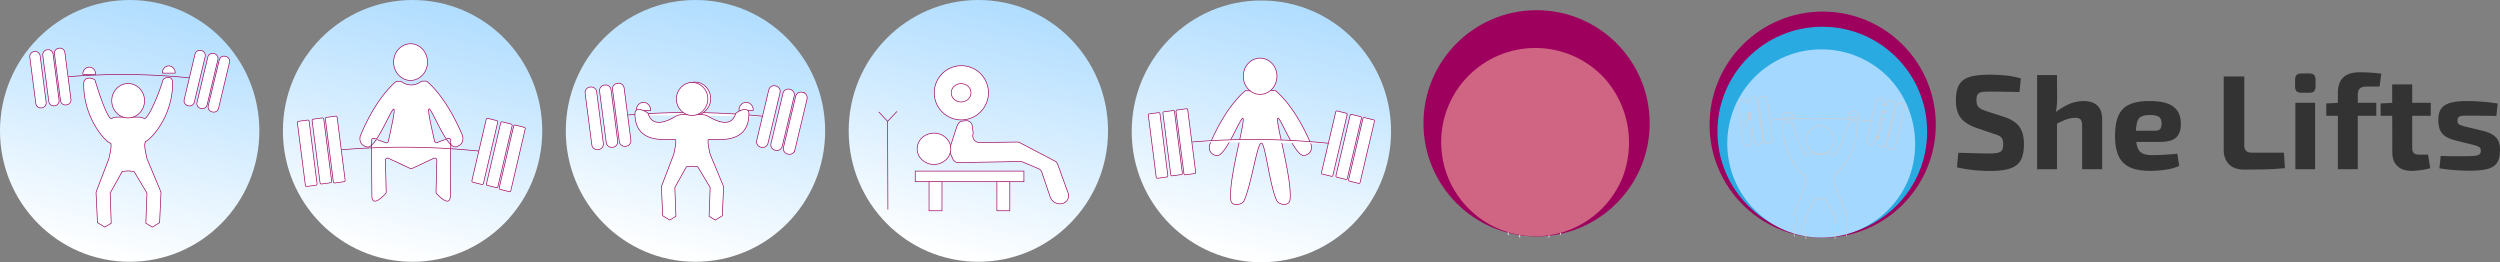<svg xmlns="http://www.w3.org/2000/svg" xmlns:xlink="http://www.w3.org/1999/xlink" viewBox="0 0 3711.62 389.34"><rect x="0" y="0" width="3711.62" height="389.34" fill="#808080" stroke="none"/><defs><style>.cls-1,.cls-10,.cls-11,.cls-12,.cls-13,.cls-21,.cls-27,.cls-32,.cls-34,.cls-35,.cls-36,.cls-37,.cls-38,.cls-39,.cls-8,.cls-9{fill:none;}.cls-2{isolation:isolate;}.cls-3{fill:#9e005d;}.cls-4{fill:#29abe2;}.cls-5{clip-path:url(#clip-path);}.cls-6{fill:#a5d8ff;}.cls-7{mix-blend-mode:hard-light;}.cls-10,.cls-11,.cls-12,.cls-13,.cls-8,.cls-9{stroke:#ccc;}.cls-10,.cls-11,.cls-12,.cls-13,.cls-16,.cls-17,.cls-19,.cls-20,.cls-21,.cls-22,.cls-23,.cls-25,.cls-26,.cls-27,.cls-28,.cls-29,.cls-31,.cls-32,.cls-34,.cls-35,.cls-36,.cls-37,.cls-38,.cls-39,.cls-8,.cls-9{stroke-miterlimit:10;}.cls-34,.cls-8{strokeWidth:6.29px;}.cls-35,.cls-9{strokeWidth:5.9px;}.cls-10,.cls-36{strokeWidth:6.22px;}.cls-11,.cls-37{strokeWidth:6.25px;}.cls-12,.cls-38{strokeWidth:5.55px;}.cls-13,.cls-39{strokeWidth:9.65px;}.cls-14{fill:url(#linear-gradient);}.cls-15{fill:url(#linear-gradient-2);}.cls-16,.cls-17,.cls-19,.cls-20,.cls-22,.cls-23,.cls-25,.cls-26,.cls-28,.cls-29,.cls-31{fill:#fff;}.cls-16,.cls-19,.cls-20,.cls-21,.cls-22,.cls-23,.cls-25,.cls-26,.cls-27,.cls-28,.cls-29,.cls-31,.cls-32{stroke:#9e005d;}.cls-16{strokeWidth:12.41px;}.cls-17{stroke:#000;strokeWidth:3px;}.cls-18{fill:url(#linear-gradient-3);}.cls-19{strokeWidth:11.51px;}.cls-20{strokeWidth:7.54px;}.cls-21{strokeWidth:7.07px;}.cls-22{strokeWidth:6.65px;}.cls-23{strokeWidth:11.56px;}.cls-24{fill:url(#linear-gradient-4);}.cls-25{strokeWidth:12.14px;}.cls-26{strokeWidth:8.64px;}.cls-27{strokeWidth:8.09px;}.cls-28{strokeWidth:8.54px;}.cls-29{strokeWidth:8.58px;}.cls-30{fill:url(#linear-gradient-5);}.cls-31,.cls-32{strokeWidth:10.95px;}.cls-33{clip-path:url(#clip-path-2);}.cls-34,.cls-35,.cls-36,.cls-37,.cls-38,.cls-39{stroke:#fff;}.cls-40{fill:#cf6582;mix-blend-mode:color-burn;}.cls-41{fill:#333;}</style><clipPath id="clip-path" transform="translate(-7.47 -5.68)"><ellipse class="cls-1" cx="2709.51" cy="219.48" rx="141.27" ry="142.58"/></clipPath><linearGradient id="linear-gradient" x1="150.1" y1="382" x2="247.67" y2="-49.59" gradientUnits="userSpaceOnUse"><stop offset="0" stop-color="#fff"/><stop offset="1" stop-color="#a5d8ff"/></linearGradient><linearGradient id="linear-gradient-2" x1="1830.28" y1="382.7" x2="1927.86" y2="-48.88" xlink:href="#linear-gradient"/><linearGradient id="linear-gradient-3" x1="990.1" y1="382" x2="1087.67" y2="-49.59" xlink:href="#linear-gradient"/><linearGradient id="linear-gradient-4" x1="570.1" y1="382" x2="667.67" y2="-49.59" xlink:href="#linear-gradient"/><linearGradient id="linear-gradient-5" x1="1410.1" y1="382" x2="1507.67" y2="-49.59" xlink:href="#linear-gradient"/><clipPath id="clip-path-2" transform="translate(-7.47 -5.68)"><ellipse class="cls-1" cx="2284.75" cy="217.43" rx="141.27" ry="142.58"/></clipPath></defs><g class="cls-2"><g id="Layer_1" data-name="Layer 1"><circle class="cls-3" cx="2706.03" cy="185.11" r="167.92"/><circle class="cls-4" cx="2705.47" cy="195.39" r="155.67"/><g class="cls-5"><circle class="cls-6" cx="2704.16" cy="213.04" r="139.77"/><g class="cls-7"><path class="cls-8" d="M2633.63,218.8l-.82.11a6.13,6.13,0,0,1-6.83-5.3l-7.52-58a6.16,6.16,0,0,1,5.25-6.9l.81-.11a6.12,6.12,0,0,1,6.83,5.3l7.52,58A6.15,6.15,0,0,1,2633.63,218.8Z" transform="translate(-7.47 -5.68)"/><path class="cls-9" d="M2635.71,184a828.92,828.92,0,0,1,153.34,1.77" transform="translate(-7.47 -5.68)"/><path class="cls-8" d="M2814.3,227.66l-.8-.19A6.19,6.19,0,0,1,2809,220l13.57-56.83a6.11,6.11,0,0,1,7.35-4.54l.8.19a6.18,6.18,0,0,1,4.49,7.43l-13.56,56.83A6.12,6.12,0,0,1,2814.3,227.66Z" transform="translate(-7.47 -5.68)"/><path class="cls-10" d="M2800.18,223.37l-.65-.16a6.16,6.16,0,0,1-4.49-7.42l13.37-56a6.11,6.11,0,0,1,7.35-4.54l.65.16a6.18,6.18,0,0,1,4.49,7.43l-13.37,56A6.1,6.1,0,0,1,2800.18,223.37Z" transform="translate(-7.47 -5.68)"/><path class="cls-11" d="M2784.34,220l-.72-.18a6.18,6.18,0,0,1-4.49-7.42L2792.59,156a6.11,6.11,0,0,1,7.35-4.54l.71.17a6.18,6.18,0,0,1,4.49,7.43l-13.45,56.37A6.11,6.11,0,0,1,2784.34,220Z" transform="translate(-7.47 -5.68)"/><path class="cls-10" d="M2618.93,219.91l-.67.09a6.13,6.13,0,0,1-6.83-5.3L2604,157.56a6.17,6.17,0,0,1,5.25-6.9l.66-.08a6.11,6.11,0,0,1,6.83,5.3l7.42,57.13A6.16,6.16,0,0,1,2618.93,219.91Z" transform="translate(-7.47 -5.68)"/><path class="cls-11" d="M2602.94,222.51l-.73.1a6.13,6.13,0,0,1-6.83-5.3l-7.46-57.5a6.17,6.17,0,0,1,5.25-6.9l.73-.09a6.11,6.11,0,0,1,6.83,5.3l7.46,57.49A6.15,6.15,0,0,1,2602.94,222.51Z" transform="translate(-7.47 -5.68)"/><path class="cls-12" d="M2653.59,180.71c0-4.72,3.57-8.55,7.94-8.55s7.95,3.83,7.95,8.55a3,3,0,0,1,0,.42l-15.85-.09A1.88,1.88,0,0,1,2653.59,180.71Z" transform="translate(-7.47 -5.68)"/><path class="cls-12" d="M2752.09,179.15c0-4.72,3.57-8.55,7.94-8.55s7.95,3.83,7.95,8.55c0,.14,0,.28,0,.42l-15.86-.09A1.77,1.77,0,0,1,2752.09,179.15Z" transform="translate(-7.47 -5.68)"/><path class="cls-13" d="M2730.33,268.41c-.32,2.25.8,8.4,2.57,16.63l17.5,42.07-1.74,37.59-9,5.57-8-4.86,1.39-37.27-16-26.79-7.3-.71-7.33.67-15,26.83,1.39,37.27-8,4.86-9-5.57L2670,327.11,2686,285v0c1.77-8.24,2.86-14.35,2.54-16.6,0-1.22-.13-2-.48-2.12a2.77,2.77,0,0,0-.61-.19c-5.92-1.61-32.95-30.75-32.76-73.24,0-10.84,13.4-6.62,14-4.46,6.66,22.09,16.5,49.33,20.58,47.3a15.12,15.12,0,0,1,6.85-1.67l13.26.06h.9l12.35-.06a15,15,0,0,1,6.85,1.67c4.11,2,16.81-25.85,23.46-47.94.68-2.16,11.75-7,11.81,3.83.16,42.48-27.91,71.15-33.83,72.76-.25.06-.06,1.87-.19,1.94C2730.46,266.45,2730.3,267.19,2730.33,268.41Z" transform="translate(-7.47 -5.68)"/><path class="cls-13" d="M2689.41,213.7c0-11.74,9.1-21.29,20.29-21.29S2730,202,2730,213.7,2720.93,235,2709.7,235,2689.41,225.47,2689.41,213.7Z" transform="translate(-7.47 -5.68)"/></g></g><ellipse class="cls-14" cx="192.53" cy="194.32" rx="192.53" ry="194.32"/><ellipse class="cls-15" cx="1872.71" cy="195.02" rx="192.53" ry="194.32"/><path class="cls-16" d="M1944,236.52c-13,3-35.55-57.06-39.27-55.48-4.86,2.08,21.44,89.51,18,121-1.15,10.76-16.85,7.59-19.62,1.7-10.87-22.94-17-85.32-22.94-85.77a11,11,0,0,1-.19-2.19,10.35,10.35,0,0,1-.16,2.39c-5.93.45-14.67,62.87-25.55,85.82-2.77,5.89-18.47,9.06-19.61-1.71-3.44-31.51,22.85-118.95,18-121-3.72-1.59-26.26,58.44-39.27,55.47s-10.79-14.49-9.69-17.13c25.27-59.26,52.84-79.2,52.84-79.2l21.27.41v-.21l23.1-.44s27.56,19.94,52.79,79.19C1954.8,222,1957,233.56,1944,236.52Z" transform="translate(-7.47 -5.68)"/><path class="cls-16" d="M1853.29,118.87c0-14.83,11.19-26.89,25-26.89s25,12.06,25,26.89-11.19,26.92-25,26.92S1853.29,133.73,1853.29,118.87Z" transform="translate(-7.47 -5.68)"/><path class="cls-16" d="M1781.16,263.36l-14,1.88a1.74,1.74,0,0,1-1.94-1.53l-11.83-92.66a1.77,1.77,0,0,1,1.49-2l14-1.88a1.75,1.75,0,0,1,1.94,1.53l11.82,92.66A1.77,1.77,0,0,1,1781.16,263.36Z" transform="translate(-7.47 -5.68)"/><path class="cls-16" d="M1777.54,216.47a1100.45,1100.45,0,0,1,206.76,2.43" transform="translate(-7.47 -5.68)"/><path class="cls-16" d="M2024.64,277.94,2011,274.55a1.79,1.79,0,0,1-1.28-2.15L2031,181.55a1.73,1.73,0,0,1,2.08-1.31l13.69,3.39a1.79,1.79,0,0,1,1.27,2.15l-21.33,90.84A1.75,1.75,0,0,1,2024.64,277.94Z" transform="translate(-7.47 -5.68)"/><path class="cls-16" d="M2005.61,272.06l-13.48-3.34a1.78,1.78,0,0,1-1.28-2.14l21.07-89.73a1.74,1.74,0,0,1,2.09-1.31l13.48,3.33a1.79,1.79,0,0,1,1.28,2.15l-21.07,89.73A1.74,1.74,0,0,1,2005.61,272.06Z" transform="translate(-7.47 -5.68)"/><path class="cls-16" d="M1984.25,267.44l-13.57-3.36a1.78,1.78,0,0,1-1.28-2.14l21.19-90.21a1.73,1.73,0,0,1,2.08-1.31l13.57,3.36a1.78,1.78,0,0,1,1.28,2.14l-21.19,90.21A1.73,1.73,0,0,1,1984.25,267.44Z" transform="translate(-7.47 -5.68)"/><path class="cls-16" d="M1761.34,264.89l-13.75,1.85a1.75,1.75,0,0,1-1.94-1.53L1734,173.69a1.77,1.77,0,0,1,1.49-2l13.75-1.85a1.74,1.74,0,0,1,1.94,1.53l11.68,91.52A1.77,1.77,0,0,1,1761.34,264.89Z" transform="translate(-7.47 -5.68)"/><path class="cls-16" d="M1739.79,268.45,1726,270.31a1.75,1.75,0,0,1-1.94-1.53l-11.74-92a1.78,1.78,0,0,1,1.49-2l13.84-1.86a1.75,1.75,0,0,1,1.94,1.53l11.74,92A1.78,1.78,0,0,1,1739.79,268.45Z" transform="translate(-7.47 -5.68)"/><path class="cls-17" d="M467.32-345.39" transform="translate(-7.47 -5.68)"/><ellipse class="cls-18" cx="1032.53" cy="194.32" rx="192.53" ry="194.32"/><path class="cls-19" d="M937.1,222.77l-1.09.14a8.15,8.15,0,0,1-9.1-7.06l-10-77.22a8.2,8.2,0,0,1,7-9.19l1.08-.14a8.15,8.15,0,0,1,9.1,7.06l10,77.22A8.21,8.21,0,0,1,937.1,222.77Z" transform="translate(-7.47 -5.68)"/><path class="cls-19" d="M939.87,176.36a1105.17,1105.17,0,0,1,204.26,2.36" transform="translate(-7.47 -5.68)"/><path class="cls-19" d="M1177.76,234.57l-1.07-.26a8.22,8.22,0,0,1-6-9.89l18.07-75.7a8.14,8.14,0,0,1,9.79-6.05l1.07.26a8.23,8.23,0,0,1,6,9.89l-18.07,75.71A8.13,8.13,0,0,1,1177.76,234.57Z" transform="translate(-7.47 -5.68)"/><path class="cls-19" d="M1159,228.86l-.87-.21a8.23,8.23,0,0,1-6-9.89l17.82-74.62a8.13,8.13,0,0,1,9.79-6l.86.21a8.22,8.22,0,0,1,6,9.88l-17.82,74.62A8.12,8.12,0,0,1,1159,228.86Z" transform="translate(-7.47 -5.68)"/><path class="cls-19" d="M1137.85,224.37l-.95-.23a8.23,8.23,0,0,1-6-9.89l17.93-75.08a8.13,8.13,0,0,1,9.79-6l.95.23a8.23,8.23,0,0,1,6,9.89l-17.93,75.09A8.13,8.13,0,0,1,1137.85,224.37Z" transform="translate(-7.47 -5.68)"/><path class="cls-19" d="M917.52,224.25l-.88.12a8.16,8.16,0,0,1-9.1-7.06l-9.88-76.11a8.21,8.21,0,0,1,7-9.19l.89-.12a8.16,8.16,0,0,1,9.1,7.06l9.87,76.11A8.2,8.2,0,0,1,917.52,224.25Z" transform="translate(-7.47 -5.68)"/><path class="cls-19" d="M896.23,227.71l-1,.13a8.15,8.15,0,0,1-9.1-7.06l-9.94-76.59a8.21,8.21,0,0,1,7-9.19l1-.13a8.16,8.16,0,0,1,9.09,7.06l9.94,76.59A8.21,8.21,0,0,1,896.23,227.71Z" transform="translate(-7.47 -5.68)"/><path class="cls-19" d="M1015.94,152c0-13.48,10.45-24.45,23.31-24.45s23.35,11,23.35,24.45-10.46,24.5-23.35,24.5S1015.94,165.56,1015.94,152Z" transform="translate(-7.47 -5.68)"/><path class="cls-19" d="M952.24,169.1c0-6.29,4.75-11.39,10.57-11.39s10.6,5.1,10.6,11.39a5.24,5.24,0,0,1,0,.56l-21.12-.12A2.17,2.17,0,0,1,952.24,169.1Z" transform="translate(-7.47 -5.68)"/><path class="cls-19" d="M1104.62,169.07c0-6.29,4.75-11.39,10.57-11.39s10.59,5.1,10.59,11.39a5.24,5.24,0,0,1,0,.56l-21.12-.12A3.24,3.24,0,0,1,1104.62,169.07Z" transform="translate(-7.47 -5.68)"/><path class="cls-19" d="M1058.7,215.42c-.37,2.58.92,9.64,3,19.1l20.1,48.32-2,43.19-10.38,6.39-9.2-5.57,1.59-42.82-18.4-30.78-8.39-.81-8.42.77L1009.38,284l1.59,42.82-9.2,5.57L991.38,326l-2-43.19,18.48-48.32v0c2-9.46,3.28-16.48,2.91-19.06,0-1.41-.14-2.26-.55-2.44a4.2,4.2,0,0,0-.7-.22c-6.8-1.85-59.56,10.34-59.34-38.46,0-12.45,19-2.26,19.7.22,7.64,25.38,37.09,5.65,41.78,3.32a17.54,17.54,0,0,1,7.87-1.92l15.22.08h1l14.18-.08a17.39,17.39,0,0,1,7.87,1.92c4.73,2.33,34.14,22.06,41.79-3.32.77-2.48,19.65-12.67,19.73-.22.18,48.8-52.58,36.61-59.37,38.46a4.07,4.07,0,0,0-.71.22C1058.85,213.16,1058.66,214,1058.7,215.42Z" transform="translate(-7.47 -5.68)"/><path class="cls-19" d="M1011.69,152.57c0-13.48,10.46-24.46,23.32-24.46s23.35,11,23.35,24.46-10.46,24.5-23.35,24.5S1011.69,166.09,1011.69,152.57Z" transform="translate(-7.47 -5.68)"/><path class="cls-20" d="M106.51,161.31l-1,.13a7.34,7.34,0,0,1-8.19-6.35l-9-69.48a7.38,7.38,0,0,1,6.29-8.27l1-.13a7.33,7.33,0,0,1,8.18,6.35l9,69.48A7.39,7.39,0,0,1,106.51,161.31Z" transform="translate(-7.47 -5.68)"/><path class="cls-21" d="M109,119.55a994.23,994.23,0,0,1,183.8,2.13" transform="translate(-7.47 -5.68)"/><path class="cls-20" d="M323.06,171.93l-1-.23a7.4,7.4,0,0,1-5.39-8.9L333,94.68a7.33,7.33,0,0,1,8.81-5.44l1,.23a7.4,7.4,0,0,1,5.39,8.9l-16.27,68.12A7.31,7.31,0,0,1,323.06,171.93Z" transform="translate(-7.47 -5.68)"/><path class="cls-20" d="M306.14,166.79l-.78-.19a7.4,7.4,0,0,1-5.39-8.9l16-67.14a7.32,7.32,0,0,1,8.81-5.44l.78.19a7.41,7.41,0,0,1,5.39,8.9l-16,67.14A7.33,7.33,0,0,1,306.14,166.79Z" transform="translate(-7.47 -5.68)"/><path class="cls-20" d="M287.15,162.75l-.86-.2a7.41,7.41,0,0,1-5.38-8.9L297,86.08a7.3,7.3,0,0,1,8.8-5.43l.86.2a7.41,7.41,0,0,1,5.39,8.9L296,157.32A7.31,7.31,0,0,1,287.15,162.75Z" transform="translate(-7.47 -5.68)"/><path class="cls-20" d="M88.89,162.64l-.79.11a7.33,7.33,0,0,1-8.19-6.35L71,87.91a7.37,7.37,0,0,1,6.28-8.27l.8-.1a7.34,7.34,0,0,1,8.19,6.35l8.88,68.48A7.38,7.38,0,0,1,88.89,162.64Z" transform="translate(-7.47 -5.68)"/><path class="cls-20" d="M69.73,165.76l-.87.11a7.33,7.33,0,0,1-8.19-6.35L51.73,90.61A7.39,7.39,0,0,1,58,82.34l.88-.12a7.34,7.34,0,0,1,8.18,6.36L76,157.49A7.39,7.39,0,0,1,69.73,165.76Z" transform="translate(-7.47 -5.68)"/><path class="cls-22" d="M130.44,115.65c0-5.65,4.27-10.24,9.51-10.24s9.53,4.59,9.53,10.24a4.35,4.35,0,0,1,0,.51l-19-.11A2.61,2.61,0,0,1,130.44,115.65Z" transform="translate(-7.47 -5.68)"/><path class="cls-22" d="M248.5,113.79c0-5.66,4.27-10.25,9.51-10.25s9.54,4.59,9.54,10.25a4.18,4.18,0,0,1,0,.5l-19-.1A2.75,2.75,0,0,1,248.5,113.79Z" transform="translate(-7.47 -5.68)"/><path class="cls-23" d="M222.41,220.77c-.38,2.7,1,10.06,3.09,19.93l21,50.42-2.08,45.07-10.84,6.67L224,337l1.66-44.68-19.19-32.11-8.75-.85-8.79.81L171,292.36,172.61,337l-9.6,5.82-10.83-6.67-2.12-45.07,19.27-50.42v0c2.12-9.86,3.43-17.19,3-19.89,0-1.46-.16-2.35-.58-2.54a4,4,0,0,0-.73-.23c-7.1-1.93-39.5-36.85-39.27-87.78,0-13,16.06-7.93,16.83-5.35,8,26.48,19.78,59.13,24.67,56.7a18.09,18.09,0,0,1,8.21-2l15.89.07h1.07l14.81-.07a18,18,0,0,1,8.21,2c4.93,2.43,20.15-31,28.12-57.47.81-2.58,14.08-8.4,14.16,4.59.19,50.93-33.45,85.29-40.55,87.21-.31.08-.07,2.25-.23,2.33C222.57,218.42,222.37,219.31,222.41,220.77Z" transform="translate(-7.47 -5.68)"/><path class="cls-23" d="M173.37,155.2c0-14.07,10.91-25.52,24.32-25.52s24.37,11.45,24.37,25.52-10.91,25.56-24.37,25.56S173.37,169.31,173.37,155.2Z" transform="translate(-7.47 -5.68)"/><ellipse class="cls-24" cx="612.53" cy="194.32" rx="192.53" ry="194.32"/><path class="cls-25" d="M591.85,97.85c0-15,11.27-27.22,25.14-27.22s25.18,12.22,25.18,27.22S630.89,125.11,617,125.11,591.85,112.9,591.85,97.85Z" transform="translate(-7.47 -5.68)"/><path class="cls-16" d="M684.07,223.64c-1.92.42-4.08-.5-6.33-2.42a3.13,3.13,0,0,1-1.07-2.38c0-1.78,0-3.34,0-4.66a3.11,3.11,0,0,0-4.21-2.93h0a3.11,3.11,0,0,1-3.72-1.24c-10.87-17-21.78-43.6-24.27-42.54s2.6,22.21,8,47.45a3.11,3.11,0,0,0,4.13,2.27L667.9,213a3.13,3.13,0,0,1,3.63,1.13,45.84,45.84,0,0,0,4.29,5.28,3,3,0,0,1,.83,2.14c-.16,21.33-.47,64.86-.58,74.64-.18,18-16.53,1.13-20.44-3.17a3.1,3.1,0,0,1-.81-2.17l1.2-47.31a3.11,3.11,0,0,0-4.43-2.9l-32.45,15.18a3.12,3.12,0,0,1-2.64,0l-32.41-15.18a3.11,3.11,0,0,0-4.43,2.9l1.19,47.31a3,3,0,0,1-.8,2.17c-3.93,4.3-20.3,21.16-20.48,3.17-.08-9.62-.38-51.79-.55-73.5a3.11,3.11,0,0,1,.91-2.22,46.15,46.15,0,0,0,5.05-6,3.12,3.12,0,0,1,3.62-1.11L580,217.56a3.11,3.11,0,0,0,4.13-2.27c5.35-25.29,10.34-46.59,7.94-47.57s-13.43,25.63-24.31,42.62a3.1,3.1,0,0,1-3.72,1.23l-.83-.31a3.11,3.11,0,0,0-4.21,2.93c0,1.54,0,3.42,0,5.59a3.08,3.08,0,0,1-1.24,2.52c-1.86,1.33-3.65,1.95-5.28,1.58-13.11-3-10.88-14.67-9.76-17.35,22.76-53.62,47.36-75.44,52.32-79.46a3.13,3.13,0,0,1,2-.69l5,.09a3.18,3.18,0,0,1,1.81.62,23.36,23.36,0,0,0,28.38-.21,3.14,3.14,0,0,1,1.86-.66l5.47-.09a3.12,3.12,0,0,1,2,.69c5,4,29.56,25.84,52.29,79.47C695,209,697.22,220.64,684.07,223.64Z" transform="translate(-7.47 -5.68)"/><path class="cls-26" d="M518.23,275.48l-13.71,1.86a1.94,1.94,0,0,1-2.15-1.71L490.5,182.19a2,2,0,0,1,1.66-2.23l13.7-1.85a2,2,0,0,1,2.16,1.71l11.86,93.44A2,2,0,0,1,518.23,275.48Z" transform="translate(-7.47 -5.68)"/><path class="cls-27" d="M514.76,228a1102.6,1102.6,0,0,1,208.3,2.46" transform="translate(-7.47 -5.68)"/><path class="cls-26" d="M763.52,290.17l-13.43-3.34a2,2,0,0,1-1.42-2.4l21.41-91.61a1.92,1.92,0,0,1,2.32-1.46l13.43,3.34a2,2,0,0,1,1.42,2.4l-21.41,91.61A1.92,1.92,0,0,1,763.52,290.17Z" transform="translate(-7.47 -5.68)"/><path class="cls-28" d="M744.35,284.22l-13.23-3.29a2,2,0,0,1-1.42-2.4l21.15-90.47a1.92,1.92,0,0,1,2.32-1.47l13.23,3.29a2,2,0,0,1,1.41,2.4l-21.14,90.48A1.92,1.92,0,0,1,744.35,284.22Z" transform="translate(-7.47 -5.68)"/><path class="cls-29" d="M722.83,279.55l-13.32-3.32a2,2,0,0,1-1.42-2.39l21.26-91a1.92,1.92,0,0,1,2.32-1.46L745,184.72a2,2,0,0,1,1.42,2.4l-21.26,91A1.94,1.94,0,0,1,722.83,279.55Z" transform="translate(-7.47 -5.68)"/><path class="cls-28" d="M498.26,277l-13.49,1.82a1.93,1.93,0,0,1-2.16-1.71l-11.72-92.28a2,2,0,0,1,1.66-2.22L486,180.81a2,2,0,0,1,2.16,1.71l11.72,92.28A2,2,0,0,1,498.26,277Z" transform="translate(-7.47 -5.68)"/><path class="cls-29" d="M476.55,280.63,463,282.47a1.93,1.93,0,0,1-2.15-1.71L449,188a2,2,0,0,1,1.66-2.22l13.58-1.84a2,2,0,0,1,2.16,1.71l11.78,92.78A2,2,0,0,1,476.55,280.63Z" transform="translate(-7.47 -5.68)"/><ellipse class="cls-30" cx="1452.53" cy="194.32" rx="192.53" ry="194.32"/><path class="cls-31" d="M1417.57,225.76l10.19-31.38a9.08,9.08,0,0,1,.39-1l1.41-3a8.64,8.64,0,0,1,7.08-5l4.94-.44a8.64,8.64,0,0,1,9.31,7.44l1.29,9.43a8.52,8.52,0,0,1-.18,3.26h0a9.83,9.83,0,0,0,9.66,12.22l55.88-.69a8.65,8.65,0,0,1,4.11,1l51.92,27.16a8.62,8.62,0,0,1,4.11,4.7l15.52,42.68a11.93,11.93,0,0,1-7.78,15.5h0a15.28,15.28,0,0,1-18.86-9.73l-12.38-36.56a8.65,8.65,0,0,0-4.81-5.19l-23.59-10a8.58,8.58,0,0,0-3.53-.69l-92,1.62a8.64,8.64,0,0,1-8.1-5.24l-4.3-10A8.64,8.64,0,0,1,1417.57,225.76Z" transform="translate(-7.47 -5.68)"/><ellipse class="cls-31" cx="1386.62" cy="220.91" rx="24.97" ry="23.25"/><path class="cls-31" d="M1475,143.46a40.43,40.43,0,0,1-40.65,40.21c-1.24,0-2.47,0-3.68-.16a40.24,40.24,0,1,1,44.33-40Z" transform="translate(-7.47 -5.68)"/><ellipse class="cls-31" cx="1426.9" cy="137.78" rx="14.68" ry="13.66"/><rect class="cls-31" x="1379.32" y="268.86" width="19.18" height="44.04"/><rect class="cls-31" x="1480.04" y="268.86" width="19.18" height="44.04"/><rect class="cls-31" x="1358.83" y="254.03" width="161.33" height="15.7"/><polyline class="cls-32" points="1304.65 166.12 1317.74 180.18 1318.22 311.06"/><line class="cls-32" x1="1331.77" y1="165.39" x2="1317.74" y2="180.18"/><circle class="cls-3" cx="2281.27" cy="183.05" r="167.92"/><g class="cls-33"><path class="cls-34" d="M2208.87,216.75l-.82.1a6.11,6.11,0,0,1-6.83-5.3l-7.52-58a6.15,6.15,0,0,1,5.25-6.9l.81-.11a6.11,6.11,0,0,1,6.83,5.3l7.52,58A6.15,6.15,0,0,1,2208.87,216.75Z" transform="translate(-7.47 -5.68)"/><path class="cls-35" d="M2211,181.91a828.92,828.92,0,0,1,153.34,1.77" transform="translate(-7.47 -5.68)"/><path class="cls-34" d="M2389.54,225.61l-.8-.2a6.17,6.17,0,0,1-4.5-7.42l13.57-56.83a6.1,6.1,0,0,1,7.35-4.54l.8.19a6.17,6.17,0,0,1,4.49,7.42l-13.57,56.84A6.1,6.1,0,0,1,2389.54,225.61Z" transform="translate(-7.47 -5.68)"/><path class="cls-36" d="M2375.42,221.32l-.65-.16a6.16,6.16,0,0,1-4.49-7.42l13.37-56a6.11,6.11,0,0,1,7.35-4.54l.65.16a6.16,6.16,0,0,1,4.49,7.42l-13.37,56A6.11,6.11,0,0,1,2375.42,221.32Z" transform="translate(-7.47 -5.68)"/><path class="cls-37" d="M2359.58,218l-.72-.17a6.18,6.18,0,0,1-4.49-7.42L2367.83,154a6.1,6.1,0,0,1,7.35-4.53l.71.17a6.16,6.16,0,0,1,4.49,7.42l-13.45,56.37A6.11,6.11,0,0,1,2359.58,218Z" transform="translate(-7.47 -5.68)"/><path class="cls-36" d="M2194.17,217.86l-.67.09a6.13,6.13,0,0,1-6.83-5.3l-7.41-57.14a6.17,6.17,0,0,1,5.25-6.9l.66-.09a6.12,6.12,0,0,1,6.83,5.3l7.41,57.14A6.15,6.15,0,0,1,2194.17,217.86Z" transform="translate(-7.47 -5.68)"/><path class="cls-37" d="M2178.18,220.46l-.73.09a6.12,6.12,0,0,1-6.83-5.3l-7.46-57.49a6.16,6.16,0,0,1,5.25-6.9l.73-.1a6.12,6.12,0,0,1,6.83,5.3l7.46,57.5A6.16,6.16,0,0,1,2178.18,220.46Z" transform="translate(-7.47 -5.68)"/><path class="cls-38" d="M2228.83,178.65c0-4.72,3.56-8.54,7.94-8.54s7.95,3.82,7.95,8.54a3,3,0,0,1,0,.42l-15.85-.08A1.94,1.94,0,0,1,2228.83,178.65Z" transform="translate(-7.47 -5.68)"/><path class="cls-38" d="M2327.33,177.1c0-4.72,3.57-8.55,7.94-8.55s7.95,3.83,7.95,8.55c0,.14,0,.28,0,.42l-15.86-.09A1.83,1.83,0,0,1,2327.33,177.1Z" transform="translate(-7.47 -5.68)"/><path class="cls-39" d="M2305.57,266.36c-.32,2.25.8,8.39,2.57,16.63l17.5,42.06-1.74,37.6-9,5.57-8-4.86,1.39-37.28-16-26.79-7.3-.7-7.33.67-15,26.82,1.38,37.28-8,4.86-9-5.57-1.77-37.6L2261.28,283v0c1.77-8.23,2.86-14.34,2.54-16.59,0-1.22-.13-2-.48-2.12a3.33,3.33,0,0,0-.61-.2c-5.92-1.6-32.95-30.74-32.76-73.23,0-10.84,13.4-6.62,14-4.47,6.66,22.1,16.5,49.34,20.58,47.31a15.12,15.12,0,0,1,6.85-1.67l13.25.06h.9l12.35-.06a15.07,15.07,0,0,1,6.86,1.67c4.11,2,16.8-25.85,23.46-48,.68-2.15,11.75-7,11.81,3.83.16,42.49-27.91,71.16-33.83,72.77-.25.06-.06,1.87-.19,1.94C2305.7,264.4,2305.54,265.14,2305.57,266.36Z" transform="translate(-7.47 -5.68)"/><path class="cls-39" d="M2264.65,211.65c0-11.74,9.1-21.29,20.29-21.29s20.33,9.55,20.33,21.29-9.1,21.32-20.33,21.32S2264.65,223.42,2264.65,211.65Z" transform="translate(-7.47 -5.68)"/><circle class="cls-40" cx="2279.4" cy="210.98" r="139.77"/></g><path class="cls-41" d="M2962.17,116.56q10.18,0,22.16,1.1a119.72,119.72,0,0,1,23.35,4.49l-2,20.16q-8.79-.19-20.56-.4t-23.16-.2q-5.59,0-9.48.3a15.88,15.88,0,0,0-6.29,1.6,7.21,7.21,0,0,0-3.39,3.89,20.57,20.57,0,0,0-1,7.19q0,7,3.29,10.18t11.28,5.79l26.55,8.58q16.56,5.59,23,15.17t6.38,25.15q0,11.79-2.79,19.56a25.16,25.16,0,0,1-8.78,12.18q-6,4.39-15.77,6.29a128.79,128.79,0,0,1-24,1.9q-6.78,0-19.36-.9a201.06,201.06,0,0,1-28.74-4.49l2-21.56q11.78.19,20.46.5t14.87.4c4.13.06,7.72.1,10.78.1a60.29,60.29,0,0,0,12.48-1q4.49-1,6.29-4t1.79-8.59a19.12,19.12,0,0,0-1.29-7.68,10,10,0,0,0-4.2-4.59,34.12,34.12,0,0,0-7.88-3.1L2940.21,195q-15.77-5.79-22.35-15.17t-6.59-24.75q0-12,2.89-19.46a24.46,24.46,0,0,1,9-11.68q6.07-4.2,15.77-5.79A145.74,145.74,0,0,1,2962.17,116.56Z" transform="translate(-7.47 -5.68)"/><path class="cls-41" d="M3061.38,117.16l.2,34.14a115.69,115.69,0,0,1-.9,14.77,104,104,0,0,1-2.1,11.77l2.8,2.6v76.45h-29.55V117.16Zm39.12,38.53q27.95,0,27.95,27.34v73.86h-29.74V192.22c0-4.4-.77-7.42-2.3-9.09s-4.23-2.49-8.08-2.49a39.6,39.6,0,0,0-13.18,2.39,124.19,124.19,0,0,0-16.77,7.79l-2.59-15.37a90.1,90.1,0,0,1,22.36-14.67A54.32,54.32,0,0,1,3100.5,155.69Z" transform="translate(-7.47 -5.68)"/><path class="cls-41" d="M3198.51,155.69q24.94,0,35.83,8.48t10.88,25.25q.2,13.58-6.79,20.26t-24.15,6.69h-55.09V199.8h46.91q6.78,0,8.68-2.89t1.89-8.09q-.2-7-4.09-9.68t-13.07-2.69q-8.19,0-12.78,2.19t-6.38,8.39q-1.8,6.18-1.8,18,0,12.38,2.2,19.06t7.48,9.29q5.28,2.59,14.67,2.59,6.78,0,16.87-.5t20.26-1.69l2.79,18.16a58.32,58.32,0,0,1-13.17,4.39,124.24,124.24,0,0,1-15.17,2.3q-7.79.69-15,.7-18.77,0-30.24-5.49a33.26,33.26,0,0,1-16.57-16.87q-5.09-11.38-5.09-29.14,0-19.36,5.19-30.74a31.68,31.68,0,0,1,16.37-16.37Q3180.35,155.69,3198.51,155.69Z" transform="translate(-7.47 -5.68)"/><path class="cls-41" d="M3339.43,119.16v103q0,5,2.8,7.58t8,2.6h48.11l1.4,22.95q-14.17,1.61-29.65,1.9t-30.84.3q-15,0-22.65-8.08t-7.69-20.66V119.16Z" transform="translate(-7.47 -5.68)"/><path class="cls-41" d="M3436.44,114.77q8.79,0,8.79,9v10.58q0,9-8.79,9h-12.77q-8.79,0-8.79-9V123.75q0-9,8.79-9Zm8.19,43.51v98.61h-29.35V158.28Z" transform="translate(-7.47 -5.68)"/><path class="cls-41" d="M3535.45,158.28v19.36h-74.26V159.28l17.77-1ZM3510.9,113q3.58,0,9.48.2t12,.7c4.06.33,7.56.77,10.48,1.3l-2.59,19h-18.76q-7.59,0-10.58,3t-3,10.38V256.89h-29.54V143.71a38.81,38.81,0,0,1,3.09-16.17,22.81,22.81,0,0,1,10.28-10.68Q3498.92,113,3510.9,113Z" transform="translate(-7.47 -5.68)"/><path class="cls-41" d="M3616.29,158.28v19.36h-74.46V159.28l19.17-1Zm-27.55-27.34v94.41q0,5.4,2.5,7.69t8.28,2.29h12.78l3.19,20a60.93,60.93,0,0,1-8.78,2.1c-3.46.6-6.92,1.06-10.38,1.4s-6.39.5-8.79.5q-13.36,0-20.85-7.19t-7.49-20.16l-.2-101Z" transform="translate(-7.47 -5.68)"/><path class="cls-41" d="M3669.58,155.69q7.18,0,15.57.5t16.37,1.29q8,.81,14.17,2l-2,18.36q-9.59-.19-19.27-.3t-18.86-.1a108.94,108.94,0,0,0-12,.2c-2.79.27-4.76.9-5.88,1.9s-1.7,2.76-1.7,5.29q0,4.39,3,5.89a55.43,55.43,0,0,0,10,3.29l25.75,6.19q12.38,3.2,18.37,9.48t6,18.87q0,12.38-4.59,19t-14.58,9.08q-10,2.49-25.75,2.5-6.18,0-18.36-.6a237.53,237.53,0,0,1-26.75-3l2-18.36q3.58.19,9.18.3t12.18.1h13.17q10.18,0,15.57-.5t7.39-2.3a6.87,6.87,0,0,0,2-5.39c0-2.92-1.13-4.92-3.39-6a61.57,61.57,0,0,0-10.78-3.4l-24.95-6.19q-9.39-2.58-14.57-6.58a21.31,21.31,0,0,1-7.29-9.78,40.46,40.46,0,0,1-2.1-13.78q0-10.17,4.1-16.27t13.37-8.88Q3654.22,155.69,3669.58,155.69Z" transform="translate(-7.47 -5.68)"/></g></g></svg>